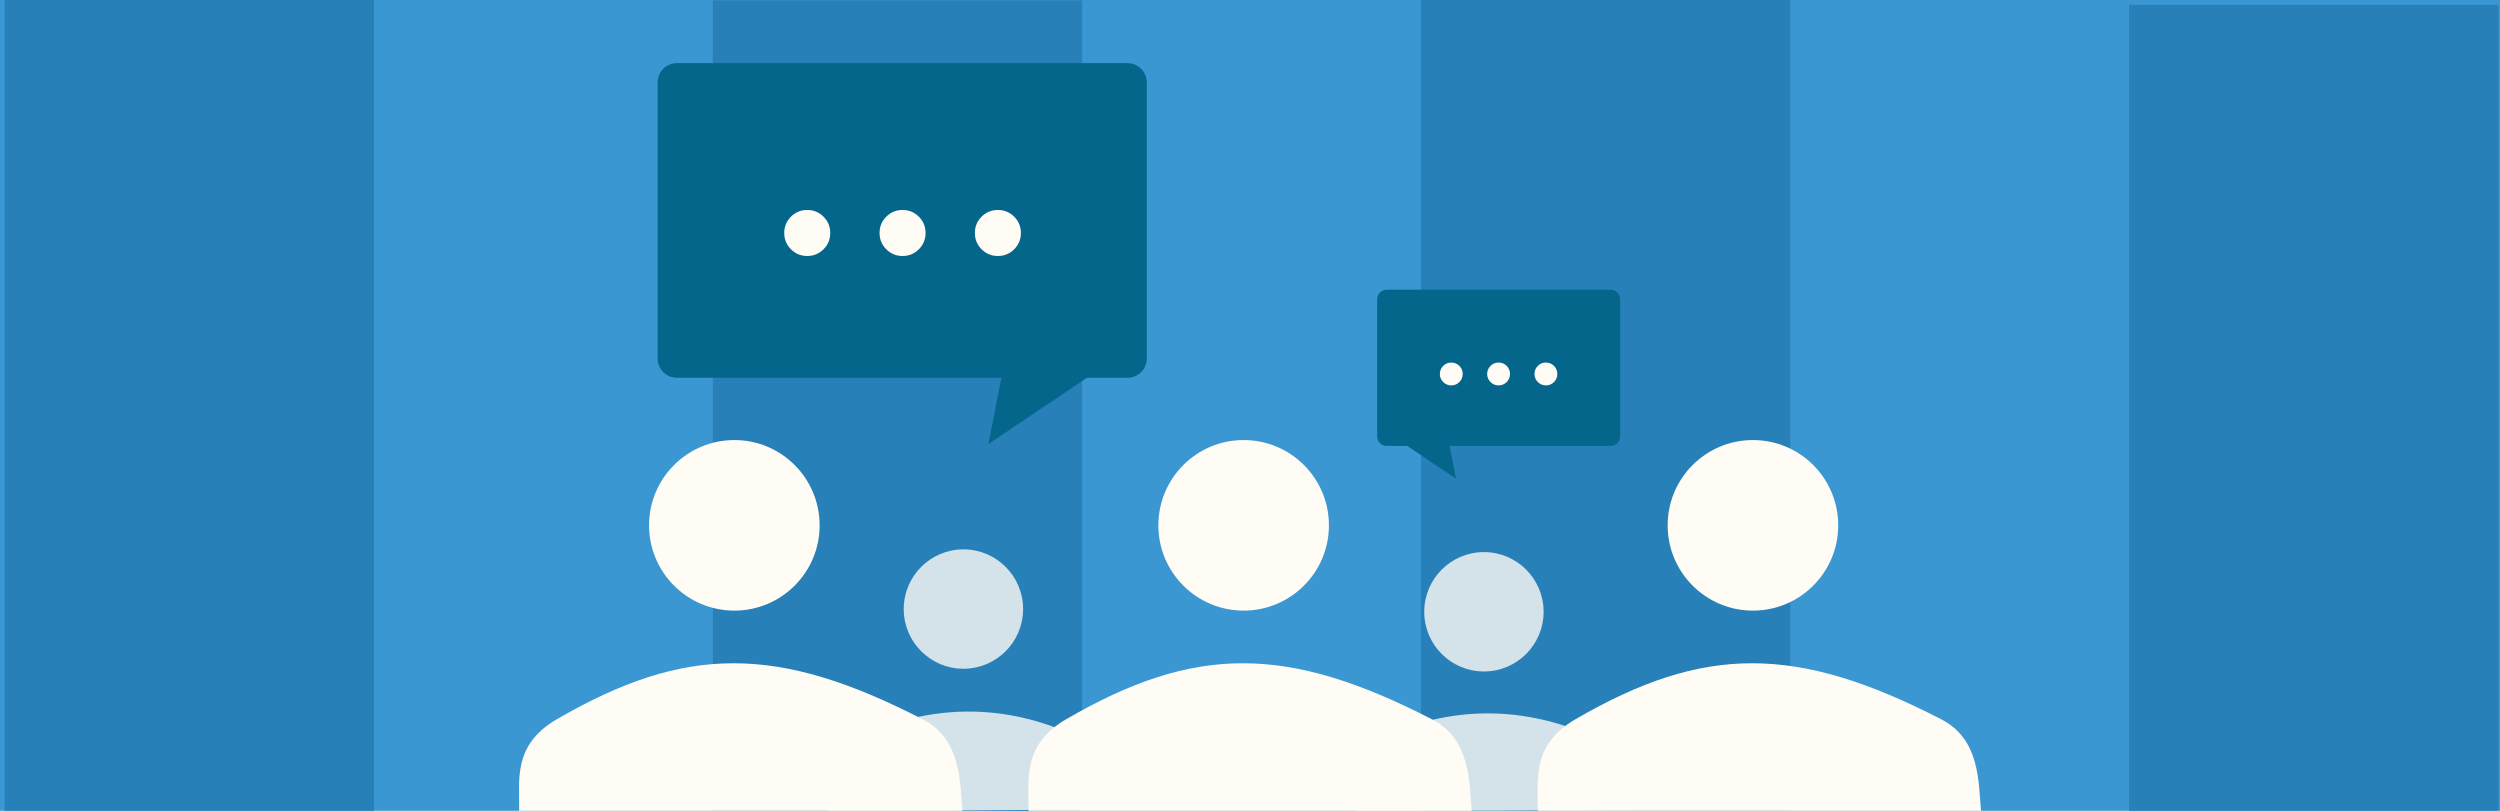 <?xml version="1.0" encoding="UTF-8" standalone="no"?>
<svg
   xmlns:dc="http://purl.org/dc/elements/1.1/"
   xmlns:cc="http://creativecommons.org/ns#"
   xmlns:rdf="http://www.w3.org/1999/02/22-rdf-syntax-ns#"
   xmlns:svg="http://www.w3.org/2000/svg"
   xmlns="http://www.w3.org/2000/svg"
   xmlns:sodipodi="http://sodipodi.sourceforge.net/DTD/sodipodi-0.dtd"
   xmlns:inkscape="http://www.inkscape.org/namespaces/inkscape"
   width="370"
   height="120"
   id="svg2"
   version="1.1"
   inkscape:version="0.48.4 r9939"
   sodipodi:docname="ch-social.svg">
  <defs
     id="defs30" />
  <sodipodi:namedview
     pagecolor="#ffffff"
     bordercolor="#666666"
     borderopacity="1"
     objecttolerance="10"
     gridtolerance="10"
     guidetolerance="10"
     inkscape:pageopacity="0"
     inkscape:pageshadow="2"
     inkscape:window-width="1438"
     inkscape:window-height="875"
     id="namedview28"
     showgrid="false"
     borderlayer="true"
     inkscape:zoom="1.4096164"
     inkscape:cx="145.76354"
     inkscape:cy="33.43384"
     inkscape:window-x="0"
     inkscape:window-y="0"
     inkscape:window-maximized="1"
     inkscape:current-layer="svg2" />
  <rect
     width="370"
     height="120"
     id="rect4"
     x="0"
     y="0"
     style="fill:#3b97d2" />
  <rect
     x="210.3"
     width="54.666"
     height="120"
     id="rect6"
     y="0"
     style="fill:#2880b9" />
  <rect
     x="0.69"
     width="54.666"
     height="120"
     id="rect6-4"
     y="0"
     style="fill:#2880b9" />
  <rect
     x="315.105"
     width="54.666"
     height="120"
     id="rect6-5"
     y="0.709"
     style="fill:#2880b9" />
  <rect
     x="105.495"
     width="54.666"
     height="120"
     id="rect6-54"
     y="0.055"
     style="fill:#2880b9" />
  <g
     style="opacity:0.8;fill:#fffbf5;fill-rule:evenodd"
     id="g10"
     transform="matrix(0.304,0,0,0.304,130.421,10.516)">
    <path
       inkscape:connector-curvature="0"
       id="path12"
       d="m 363.333,359.834 c -42.915,0.031 -89.171,0.623 -132.094,0.666 0.199,-10.104 0.401,-20.206 0.601,-30.309 42.542,-23.591 85.799,-23.24 128.285,0.684 0.216,10.014 3.009,18.94 3.208,28.959 z m -40.854,-96.586 c 0,16.052 -13.011,29.06 -29.056,29.06 -16.051,0 -29.059,-13.008 -29.059,-29.06 0,-16.047 13.008,-29.055 29.059,-29.055 16.045,0 29.056,13.008 29.056,29.055 z" />
  </g>
  <g
     style="opacity:0.8;fill:#fffbf5;fill-rule:evenodd"
     id="g14"
     transform="matrix(0.304,0,0,0.304,123.681,10.112)">
    <path
       inkscape:connector-curvature="0"
       id="path16"
       d="M 128.875,360.875 C 85.959,360.906 38.922,361.79 -4,361.833 l 3.99,-30.72 c 42.542,-23.591 85.789,-24.205 128.278,-0.281 0.213,10.014 0.412,20.024 0.607,30.043 z M 91.239,263.248 c 0,16.052 -13.011,29.06 -29.055,29.06 -16.048,0 -29.059,-13.008 -29.059,-29.06 0,-16.047 13.011,-29.055 29.059,-29.055 16.044,0 29.055,13.008 29.055,29.055 z" />
  </g>
  <g
     id="g3204"
     transform="matrix(0.981,0,0,0.981,-49.466,2.262)">
    <polygon
       transform="matrix(0.304,0,0,0.304,133.238,11.107)"
       style="fill:#05668c"
       id="polygon20"
       points="226.724,132.109 218.108,176.276 270.892,140.724 " />
    <path
       style="fill:#05668c"
       inkscape:connector-curvature="0"
       id="path22"
       d="m 149.638,51.782 c 0,1.605 1.301,2.906 2.906,2.906 h 67.988 c 1.605,0 2.905,-1.301 2.905,-2.906 V 10.129 c 0,-1.605 -1.301,-2.906 -2.905,-2.906 h -67.988 c -1.605,0 -2.906,1.301 -2.906,2.906 v 41.652 z" />
    <g
       transform="matrix(0.304,0,0,0.304,133.238,11.107)"
       style="fill:#fffbf5"
       id="g24">
      <path
         inkscape:connector-curvature="0"
         id="path26"
         d="m 120.109,63.415 c 2.221,-2.221 4.917,-3.332 8.084,-3.332 3.167,0 5.862,1.111 8.084,3.332 2.221,2.224 3.333,4.917 3.333,8.085 0,3.168 -1.112,5.863 -3.333,8.085 -2.223,2.221 -4.917,3.332 -8.084,3.332 -3.168,0 -5.863,-1.111 -8.084,-3.332 -2.223,-2.222 -3.333,-4.917 -3.333,-8.085 0,-3.168 1.11,-5.861 3.333,-8.085 z m 47.306,0 c 2.222,-2.221 4.917,-3.332 8.085,-3.332 3.168,0 5.861,1.111 8.085,3.332 2.221,2.224 3.332,4.917 3.332,8.085 0,3.168 -1.111,5.863 -3.332,8.085 -2.224,2.221 -4.917,3.332 -8.085,3.332 -3.168,0 -5.863,-1.111 -8.085,-3.332 -2.223,-2.222 -3.332,-4.917 -3.332,-8.085 0,-3.168 1.109,-5.861 3.332,-8.085 z m 47.308,0 c 2.221,-2.221 4.916,-3.332 8.084,-3.332 3.167,0 5.862,1.111 8.083,3.332 2.223,2.224 3.334,4.917 3.334,8.085 0,3.168 -1.111,5.863 -3.334,8.085 -2.221,2.221 -4.916,3.332 -8.083,3.332 -3.168,0 -5.863,-1.111 -8.084,-3.332 -2.223,-2.222 -3.334,-4.917 -3.334,-8.085 0,-3.168 1.111,-5.861 3.334,-8.085 z" />
    </g>
  </g>
  <path
     style="fill:#fffbf5;fill-rule:evenodd"
     inkscape:connector-curvature="0"
     id="path18"
     d="m 217.813,119.995 c -18.644,0.016 -46.953,-0.018 -65.599,0 0.086,-4.388 -1.057,-9.693 5.568,-13.542 19.032,-11.058 32.698,-11.058 54.185,0.025 5.68,2.93 5.467,9.189 5.846,13.516 z M 196.68,77.749 c 0,6.972 -5.65,12.622 -12.621,12.622 -6.971,0 -12.622,-5.65 -12.622,-12.622 0,-6.971 5.651,-12.622 12.622,-12.622 6.971,-3.03e-4 12.621,5.651 12.621,12.622 z" />
  <path
     style="fill:#fffbf5;fill-rule:evenodd"
     inkscape:connector-curvature="0"
     id="path18-9"
     d="m 142.438,119.995 c -18.644,0.016 -46.953,-0.018 -65.599,0 0.086,-4.388 -1.057,-9.693 5.568,-13.542 19.032,-11.058 32.698,-11.058 54.185,0.025 5.68,2.93 5.467,9.189 5.846,13.516 z M 121.305,77.749 c 0,6.972 -5.65,12.622 -12.621,12.622 -6.971,0 -12.622,-5.65 -12.622,-12.622 0,-6.971 5.651,-12.622 12.622,-12.622 6.971,-3.03e-4 12.621,5.651 12.621,12.622 z" />
  <path
     style="fill:#fffbf5;fill-rule:evenodd"
     inkscape:connector-curvature="0"
     id="path18-4"
     d="m 293.188,119.995 c -18.644,0.016 -46.953,-0.018 -65.599,0 0.086,-4.388 -1.057,-9.693 5.568,-13.542 19.032,-11.058 32.698,-11.058 54.185,0.025 5.68,2.93 5.467,9.189 5.846,13.516 z M 272.055,77.749 c 0,6.972 -5.65,12.622 -12.621,12.622 -6.971,0 -12.622,-5.65 -12.622,-12.622 0,-6.971 5.651,-12.622 12.622,-12.622 6.971,-3.03e-4 12.621,5.651 12.621,12.622 z" />
  <polygon
     points="270.892,140.724 226.724,132.109 218.108,176.276 "
     id="polygon20-1"
     style="fill:#05668c"
     transform="matrix(-0.148,0,0,0.148,247.766,44.766)" />
  <path
     d="m 239.775,64.585 c 0,0.782 -0.634,1.416 -1.416,1.416 h -33.128 c -0.782,0 -1.416,-0.634 -1.416,-1.416 v -20.295 c 0,-0.782 0.634,-1.416 1.416,-1.416 h 33.128 c 0.782,0 1.416,0.634 1.416,1.416 v 20.295 z"
     id="path22-3"
     inkscape:connector-curvature="0"
     style="fill:#05668c" />
  <g
     id="g24-9"
     style="fill:#fffbf5"
     transform="matrix(-0.148,0,0,0.148,247.766,44.766)">
    <path
       d="m 120.109,63.415 c 2.221,-2.221 4.917,-3.332 8.084,-3.332 3.167,0 5.862,1.111 8.084,3.332 2.221,2.224 3.333,4.917 3.333,8.085 0,3.168 -1.112,5.863 -3.333,8.085 -2.223,2.221 -4.917,3.332 -8.084,3.332 -3.168,0 -5.863,-1.111 -8.084,-3.332 -2.223,-2.222 -3.333,-4.917 -3.333,-8.085 0,-3.168 1.11,-5.861 3.333,-8.085 z m 47.306,0 c 2.222,-2.221 4.917,-3.332 8.085,-3.332 3.168,0 5.861,1.111 8.085,3.332 2.221,2.224 3.332,4.917 3.332,8.085 0,3.168 -1.111,5.863 -3.332,8.085 -2.224,2.221 -4.917,3.332 -8.085,3.332 -3.168,0 -5.863,-1.111 -8.085,-3.332 -2.223,-2.222 -3.332,-4.917 -3.332,-8.085 0,-3.168 1.109,-5.861 3.332,-8.085 z m 47.308,0 c 2.221,-2.221 4.916,-3.332 8.084,-3.332 3.167,0 5.862,1.111 8.083,3.332 2.223,2.224 3.334,4.917 3.334,8.085 0,3.168 -1.111,5.863 -3.334,8.085 -2.221,2.221 -4.916,3.332 -8.083,3.332 -3.168,0 -5.863,-1.111 -8.084,-3.332 -2.223,-2.222 -3.334,-4.917 -3.334,-8.085 0,-3.168 1.111,-5.861 3.334,-8.085 z"
       id="path26-7"
       inkscape:connector-curvature="0" />
  </g>
</svg>
